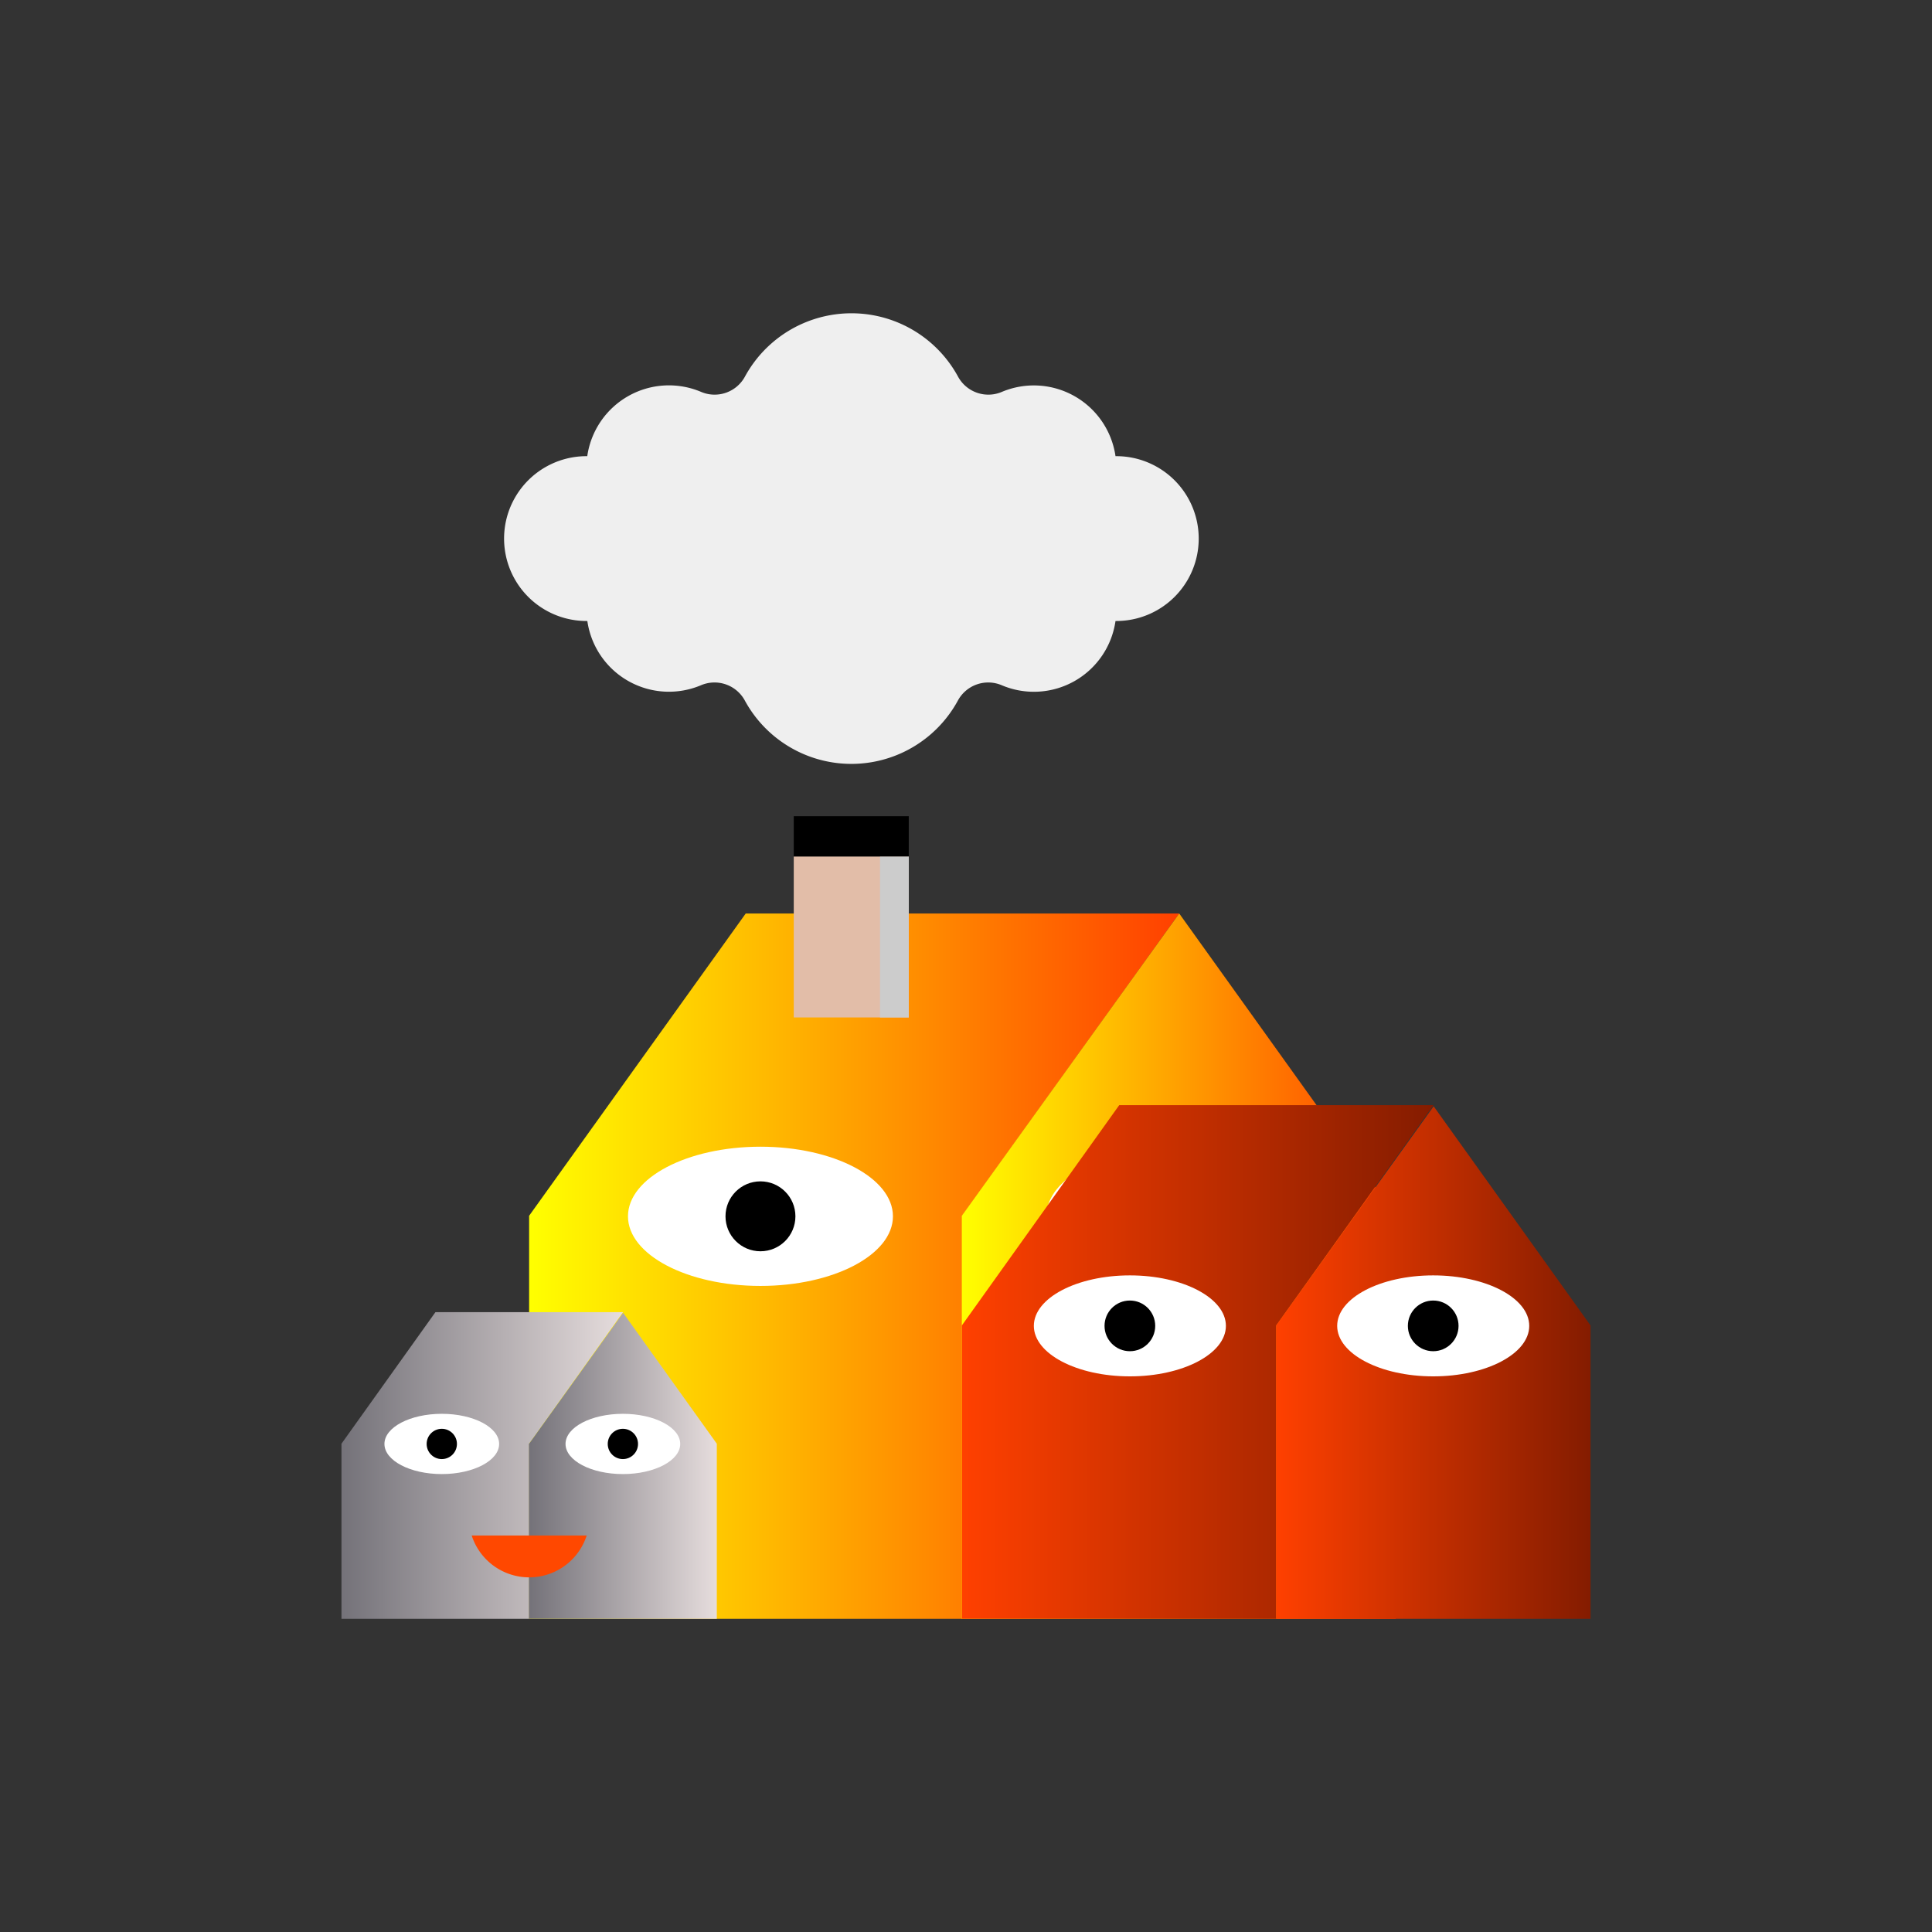 <svg xmlns="http://www.w3.org/2000/svg" xmlns:xlink="http://www.w3.org/1999/xlink" viewBox="0 0 504 504"><rect x="0" y="0" width="504" height="504" fill="#333333" stroke="none"/><defs><style>.cls-1{isolation:isolate;}.cls-2{fill:#efefef;}.cls-3{fill:url(#linear-gradient);}.cls-4{fill:url(#linear-gradient-2);}.cls-5{fill:#fff;}.cls-6{fill:#e2bda8;}.cls-7{fill:#ccc;mix-blend-mode:multiply;}.cls-8{fill:url(#linear-gradient-3);}.cls-9{fill:url(#linear-gradient-4);}.cls-10{fill:url(#linear-gradient-5);}.cls-11{fill:url(#linear-gradient-6);}.cls-12{fill:#ff4800;}</style><linearGradient id="linear-gradient" x1="138.03" y1="330.3" x2="307.62" y2="330.3" gradientUnits="userSpaceOnUse"><stop offset="0" stop-color="#ff0"/><stop offset="1" stop-color="#ff4000"/></linearGradient><linearGradient id="linear-gradient-2" x1="250.91" y1="330.3" x2="364.12" y2="330.3" xlink:href="#linear-gradient"/><linearGradient id="linear-gradient-3" x1="250.92" y1="355.3" x2="373.96" y2="355.3" gradientUnits="userSpaceOnUse"><stop offset="0" stop-color="#ff4000"/><stop offset="1" stop-color="#841c00"/></linearGradient><linearGradient id="linear-gradient-4" x1="332.92" y1="355.45" x2="414.92" y2="355.45" xlink:href="#linear-gradient-3"/><linearGradient id="linear-gradient-5" x1="89.08" y1="382.3" x2="162.54" y2="382.3" gradientUnits="userSpaceOnUse"><stop offset="0" stop-color="#747279"/><stop offset="1" stop-color="#e6dddd"/></linearGradient><linearGradient id="linear-gradient-6" x1="138.03" y1="382.39" x2="186.99" y2="382.39" xlink:href="#linear-gradient-5"/></defs><title>material-84</title><g class="cls-1"><g id="Layer_1" data-name="Layer 1"><path class="cls-2" d="M291.16,119H291a21.52,21.52,0,0,0-29.64-16.77,9,9,0,0,1-11.45-4,31.64,31.64,0,0,0-55.57,0,9,9,0,0,1-11.45,4A21.52,21.52,0,0,0,153.2,119H153a21.5,21.5,0,0,0,0,43h.22a21.5,21.5,0,0,0,29.64,16.76,9,9,0,0,1,11.45,4,31.63,31.63,0,0,0,55.57,0,9,9,0,0,1,11.45-4A21.5,21.5,0,0,0,291,162h.21a21.5,21.5,0,1,0,0-43Z"/><polygon class="cls-3" points="307.62 238.3 194.54 238.3 138.03 317.16 138.03 422.3 251.03 422.3 251.03 317.16 307.62 238.3"/><polygon class="cls-4" points="364.12 317.16 307.62 238.3 250.91 317.16 250.91 422.3 364.12 422.3 364.12 317.16"/><ellipse class="cls-5" cx="198.38" cy="317.3" rx="34.56" ry="18.16"/><circle cx="198.38" cy="317.3" r="9.12"/><ellipse class="cls-5" cx="307.52" cy="317.3" rx="34.56" ry="18.16"/><circle cx="307.52" cy="317.3" r="9.12"/><rect class="cls-6" x="207.07" y="223.42" width="30" height="42"/><rect class="cls-7" x="229.57" y="223.42" width="7.5" height="42"/><rect x="207.07" y="212.92" width="30" height="10.5"/><polygon class="cls-8" points="373.96 288.3 291.97 288.3 250.92 345.77 250.92 422.3 332.92 422.3 332.92 345.77 373.96 288.3"/><polygon class="cls-9" points="414.92 345.77 374 288.6 332.92 345.77 332.92 422.3 414.92 422.3 414.92 345.77"/><ellipse class="cls-5" cx="294.75" cy="345.88" rx="25.05" ry="13.17"/><circle cx="294.75" cy="345.88" r="6.61"/><ellipse class="cls-5" cx="373.88" cy="345.88" rx="25.05" ry="13.17"/><circle cx="373.88" cy="345.88" r="6.61"/><polygon class="cls-10" points="162.54 342.3 113.59 342.3 89.08 376.62 89.08 422.3 138.03 422.3 138.03 376.62 162.54 342.3"/><polygon class="cls-11" points="186.99 376.62 162.56 342.48 138.03 376.62 138.03 422.3 186.99 422.3 186.99 376.62"/><ellipse class="cls-5" cx="115.25" cy="376.68" rx="14.96" ry="7.86"/><circle cx="115.25" cy="376.68" r="3.95"/><ellipse class="cls-5" cx="162.49" cy="376.68" rx="14.96" ry="7.86"/><circle cx="162.49" cy="376.68" r="3.95"/><path class="cls-12" d="M153.05,400.56a15.76,15.76,0,0,1-30,0Z"/></g></g></svg>
